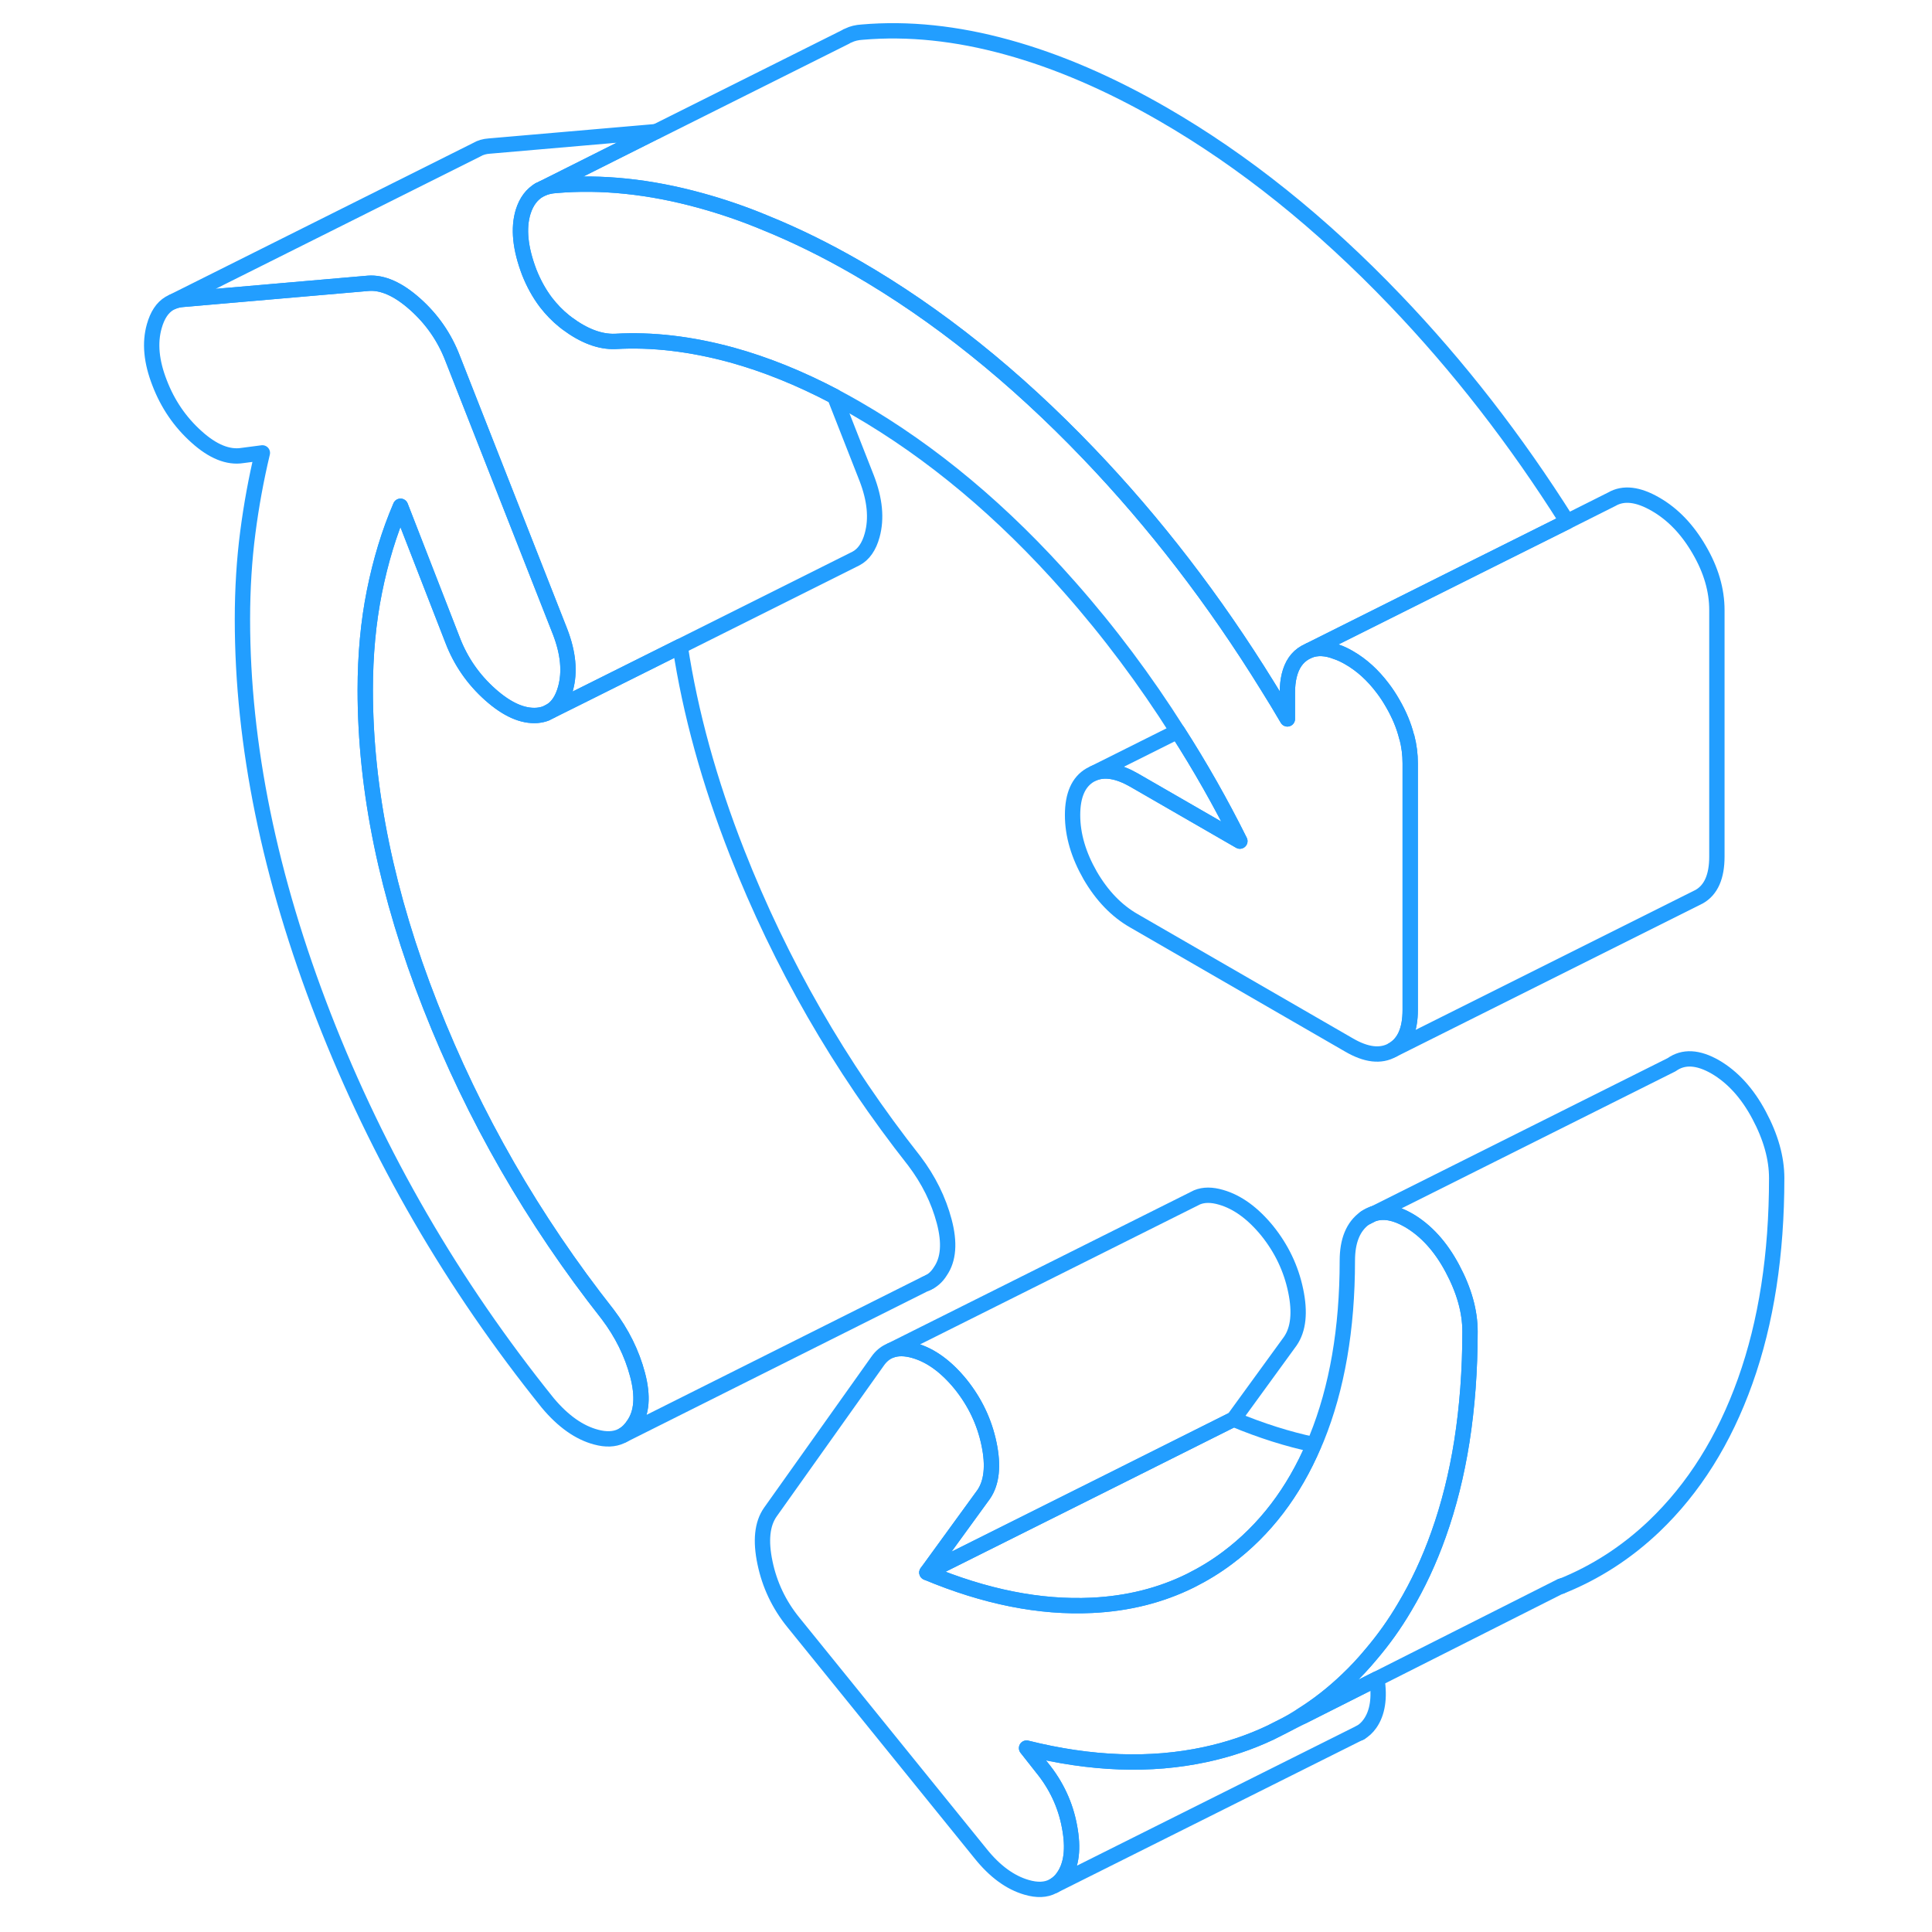 <svg width="48" height="48" viewBox="0 0 111 126" fill="none" xmlns="http://www.w3.org/2000/svg" stroke-width="1px" stroke-linecap="round" stroke-linejoin="round"><path d="M81.52 79.436L82.07 79.156C81.88 79.216 81.691 79.306 81.52 79.436Z" stroke="#229EFF" stroke-linejoin="round"/><path d="M33.831 92.906C33.631 93.216 33.401 93.446 33.121 93.606L33.001 93.666C32.551 93.876 32.011 93.896 31.381 93.726C30.281 93.436 29.231 92.696 28.231 91.506C22.021 83.786 17.151 75.386 13.611 66.296C10.081 57.216 8.311 48.576 8.311 40.386C8.311 38.396 8.431 36.506 8.661 34.726C8.891 32.946 9.211 31.216 9.611 29.536L8.311 29.706C7.381 29.856 6.371 29.446 5.311 28.486C4.241 27.526 3.441 26.356 2.911 24.976C2.371 23.596 2.251 22.366 2.561 21.276C2.761 20.566 3.081 20.066 3.551 19.786L3.771 19.676C3.961 19.596 4.171 19.546 4.411 19.526L16.521 18.476C17.451 18.406 18.471 18.856 19.571 19.836C20.671 20.816 21.491 21.996 22.021 23.376L29.031 41.206C29.561 42.586 29.681 43.816 29.381 44.906C29.191 45.586 28.881 46.076 28.441 46.356L28.111 46.526C27.931 46.596 27.741 46.636 27.531 46.656C26.591 46.726 25.571 46.276 24.471 45.296C23.371 44.316 22.551 43.136 22.021 41.756L18.621 33.016C17.881 34.736 17.321 36.586 16.921 38.576C16.521 40.566 16.321 42.706 16.321 45.006C16.321 51.516 17.731 58.386 20.571 65.606C23.411 72.836 27.261 79.536 32.131 85.716C33.061 86.946 33.711 88.256 34.081 89.656C34.451 91.056 34.361 92.136 33.831 92.906Z" stroke="#229EFF" stroke-linejoin="round"/><path d="M88.37 86.836C88.37 89.376 88.19 91.756 87.84 93.996C87.5 96.156 86.99 98.186 86.32 100.066C85.71 101.786 84.97 103.366 84.11 104.806C83.46 105.916 82.73 106.936 81.92 107.886C81.44 108.466 80.92 109.026 80.37 109.546C79.44 110.436 78.45 111.216 77.39 111.876C77 112.126 76.6 112.366 76.19 112.576L75.36 112.996C74.03 113.626 72.61 114.106 71.11 114.426C67.54 115.196 63.65 115.056 59.45 114.006L60.45 115.276C61.39 116.426 61.99 117.716 62.25 119.126C62.52 120.546 62.39 121.636 61.85 122.406C61.68 122.656 61.48 122.836 61.25 122.976L61.17 123.016C60.71 123.266 60.13 123.286 59.45 123.086C58.38 122.776 57.38 122.046 56.45 120.886L44.24 105.806C43.3 104.646 42.69 103.356 42.39 101.916C42.09 100.486 42.2 99.386 42.74 98.616L49.74 88.766C49.95 88.466 50.21 88.246 50.5 88.116L50.61 88.066C51.04 87.906 51.55 87.916 52.14 88.086C53.21 88.396 54.21 89.126 55.15 90.276C56.08 91.436 56.7 92.726 57 94.166C57.3 95.596 57.18 96.696 56.65 97.466L52.95 102.556C56.75 104.146 60.33 104.856 63.7 104.696C66.05 104.586 68.2 104.046 70.14 103.086C70.98 102.666 71.79 102.176 72.56 101.596C74.99 99.776 76.87 97.316 78.19 94.216C78.26 94.076 78.31 93.946 78.37 93.806C79.7 90.526 80.37 86.656 80.37 82.216C80.37 80.916 80.75 79.986 81.52 79.436L82.07 79.156H82.11C82.77 78.946 83.52 79.096 84.37 79.586C85.5 80.246 86.46 81.296 87.22 82.726C87.99 84.166 88.37 85.536 88.37 86.836Z" stroke="#229EFF" stroke-linejoin="round"/><path d="M49.381 34.906C49.181 35.646 48.821 36.166 48.321 36.426L48.141 36.516L36.861 42.156L30.191 45.486L28.441 46.356C28.881 46.076 29.191 45.586 29.381 44.906C29.681 43.816 29.561 42.586 29.03 41.206L22.02 23.376C21.491 21.996 20.671 20.816 19.57 19.836C18.471 18.856 17.451 18.406 16.52 18.476L4.411 19.526C4.171 19.546 3.961 19.596 3.771 19.676L23.59 9.766C23.82 9.626 24.101 9.546 24.41 9.526L35.27 8.586L27.91 12.276L27.68 12.386C27.191 12.666 26.831 13.136 26.62 13.806C26.291 14.876 26.421 16.196 27.02 17.766C27.311 18.496 27.671 19.146 28.11 19.726C28.46 20.176 28.851 20.586 29.3 20.946C29.36 20.996 29.421 21.036 29.48 21.086C30.581 21.906 31.631 22.306 32.631 22.266C35.031 22.126 37.571 22.426 40.24 23.156C42.441 23.766 44.67 24.666 46.931 25.856L49.031 31.206C49.56 32.586 49.681 33.816 49.381 34.906Z" stroke="#229EFF" stroke-linejoin="round"/><path d="M81.85 112.406C81.66 112.676 81.44 112.876 81.18 113.016L80.99 113.106L61.25 122.976C61.48 122.836 61.68 122.656 61.85 122.406C62.39 121.636 62.52 120.546 62.25 119.126C61.99 117.716 61.39 116.426 60.45 115.276L59.45 114.006C63.65 115.056 67.54 115.196 71.11 114.426C72.61 114.106 74.03 113.626 75.36 112.996L76.19 112.576L77.46 111.936L82.3 109.496C82.49 110.736 82.34 111.706 81.85 112.406Z" stroke="#229EFF" stroke-linejoin="round"/><path d="M76.65 87.466L72.95 92.556L64.88 96.596L52.95 102.556L56.65 97.466C57.18 96.696 57.3 95.596 57 94.166C56.7 92.726 56.08 91.436 55.15 90.276C54.21 89.126 53.21 88.396 52.14 88.086C51.55 87.916 51.04 87.906 50.61 88.066L70.57 78.086C71.01 77.906 71.53 77.906 72.14 78.086C73.21 78.396 74.21 79.126 75.15 80.276C76.08 81.436 76.7 82.726 77 84.166C77.3 85.596 77.18 86.696 76.65 87.466Z" stroke="#229EFF" stroke-linejoin="round"/><path d="M78.19 94.216C76.87 97.316 74.99 99.776 72.56 101.596C71.79 102.176 70.98 102.666 70.14 103.086C68.2 104.046 66.05 104.586 63.7 104.696C60.33 104.856 56.75 104.146 52.95 102.556L64.88 96.596L72.95 92.556C74.75 93.306 76.49 93.856 78.19 94.216Z" stroke="#229EFF" stroke-linejoin="round"/><path d="M84.47 49.786V65.866C84.47 67.166 84.09 68.036 83.32 68.476C82.55 68.916 81.6 68.806 80.47 68.146L66.46 60.056C65.32 59.406 64.37 58.416 63.6 57.096C62.84 55.766 62.45 54.456 62.45 53.156C62.45 51.856 62.84 50.986 63.6 50.546L63.84 50.426C64.56 50.136 65.43 50.286 66.46 50.876L73.361 54.856C72.121 52.366 70.77 49.986 69.3 47.696C67.18 44.346 64.831 41.206 62.251 38.286C57.92 33.366 53.28 29.486 48.34 26.636C47.87 26.366 47.401 26.106 46.931 25.856C44.67 24.666 42.441 23.766 40.24 23.156C37.571 22.426 35.031 22.126 32.63 22.266C31.631 22.306 30.581 21.906 29.48 21.086C29.421 21.036 29.36 20.996 29.3 20.946C28.851 20.586 28.46 20.176 28.11 19.726C27.671 19.146 27.31 18.496 27.02 17.766C26.42 16.196 26.291 14.876 26.62 13.806C26.831 13.136 27.191 12.666 27.68 12.386L27.91 12.276C28.16 12.176 28.43 12.116 28.73 12.096C31.73 11.836 34.88 12.166 38.181 13.076C39.6 13.466 41.041 13.956 42.49 14.566C44.41 15.346 46.36 16.306 48.34 17.446C53.61 20.486 58.67 24.536 63.501 29.586C67.8 34.076 71.701 39.136 75.171 44.756C75.611 45.456 76.04 46.166 76.46 46.886V45.166C76.46 44.756 76.5 44.386 76.58 44.056C76.75 43.356 77.091 42.856 77.621 42.556L77.88 42.426C78.4 42.226 78.99 42.246 79.671 42.516C79.921 42.596 80.19 42.726 80.47 42.886C81.31 43.366 82.04 44.036 82.68 44.886C82.91 45.186 83.12 45.506 83.32 45.856C83.75 46.596 84.061 47.336 84.24 48.066H84.251C84.4 48.646 84.47 49.216 84.47 49.786Z" stroke="#229EFF" stroke-linejoin="round"/><path d="M94.71 34.016L88.82 36.956L77.88 42.426L77.62 42.556C77.09 42.856 76.75 43.356 76.58 44.056C76.5 44.386 76.46 44.756 76.46 45.166V46.886C76.04 46.166 75.61 45.456 75.17 44.756C71.7 39.136 67.8 34.076 63.5 29.586C58.67 24.536 53.61 20.486 48.34 17.446C46.36 16.306 44.41 15.346 42.49 14.566C41.04 13.956 39.6 13.466 38.18 13.076C34.88 12.166 31.73 11.836 28.73 12.096C28.43 12.116 28.16 12.176 27.91 12.276L35.27 8.586H35.29L47.65 2.406C47.71 2.366 47.76 2.336 47.83 2.316C48.09 2.186 48.39 2.116 48.73 2.096C51.73 1.836 54.88 2.166 58.18 3.076C61.49 3.986 64.87 5.446 68.34 7.446C73.61 10.486 78.67 14.536 83.5 19.586C87.61 23.876 91.35 28.686 94.71 34.016Z" stroke="#229EFF" stroke-linejoin="round"/><path d="M27.681 12.386L27.621 12.416" stroke="#229EFF" stroke-linejoin="round"/><path d="M104.471 39.786V55.866C104.471 57.166 104.091 58.036 103.321 58.476L83.321 68.476C84.091 68.036 84.471 67.166 84.471 65.866V49.786C84.471 49.216 84.401 48.646 84.251 48.076H84.241C84.061 47.336 83.751 46.596 83.321 45.856C83.121 45.506 82.911 45.186 82.681 44.886C82.041 44.036 81.311 43.366 80.471 42.886C80.191 42.726 79.921 42.596 79.671 42.516C78.991 42.246 78.401 42.226 77.881 42.426L88.821 36.956L94.711 34.016L97.621 32.556C98.381 32.116 99.331 32.226 100.471 32.886C101.601 33.536 102.551 34.526 103.321 35.856C104.091 37.176 104.471 38.486 104.471 39.786Z" stroke="#229EFF" stroke-linejoin="round"/><path d="M73.361 54.856L66.461 50.876C65.431 50.286 64.561 50.136 63.841 50.426L69.301 47.696C70.771 49.986 72.121 52.366 73.361 54.856Z" stroke="#229EFF" stroke-linejoin="round"/><path d="M53.83 82.906C53.59 83.296 53.28 83.556 52.91 83.706L52.85 83.726L33.12 93.606C33.4 93.446 33.63 93.216 33.83 92.906C34.36 92.136 34.45 91.056 34.08 89.656C33.71 88.256 33.06 86.946 32.13 85.716C27.26 79.536 23.41 72.836 20.57 65.606C17.73 58.386 16.32 51.516 16.32 45.006C16.32 42.706 16.52 40.566 16.92 38.576C17.32 36.586 17.88 34.736 18.62 33.016L22.02 41.756C22.55 43.136 23.37 44.316 24.47 45.296C25.57 46.276 26.59 46.726 27.53 46.656C27.74 46.636 27.93 46.596 28.11 46.526L28.44 46.356L30.19 45.486L36.86 42.156C37.52 46.496 38.75 50.976 40.57 55.606C43.41 62.836 47.26 69.536 52.13 75.716C53.06 76.946 53.71 78.256 54.08 79.656C54.45 81.056 54.36 82.136 53.83 82.906Z" stroke="#229EFF" stroke-linejoin="round"/><path d="M53.12 83.596L52.91 83.706" stroke="#229EFF" stroke-linejoin="round"/><path d="M81.231 112.996L81.181 113.016" stroke="#229EFF" stroke-linejoin="round"/><path d="M108.371 76.836C108.371 81.816 107.691 86.226 106.321 90.066C104.951 93.906 102.971 97.066 100.371 99.546C98.581 101.246 96.561 102.556 94.311 103.456H94.271L82.301 109.496L77.461 111.936C77.461 111.936 77.411 111.906 77.391 111.876C78.451 111.216 79.441 110.436 80.371 109.546C80.921 109.026 81.441 108.466 81.921 107.886C82.731 106.936 83.461 105.916 84.111 104.806C84.971 103.366 85.711 101.786 86.321 100.066C86.991 98.186 87.501 96.156 87.841 93.996C88.191 91.756 88.371 89.376 88.371 86.836C88.371 85.536 87.991 84.166 87.221 82.726C86.461 81.296 85.501 80.246 84.371 79.586C83.521 79.096 82.771 78.946 82.111 79.146L101.521 69.436C102.291 68.886 103.241 68.936 104.371 69.586C105.501 70.246 106.461 71.296 107.221 72.726C107.991 74.166 108.371 75.536 108.371 76.836Z" stroke="#229EFF" stroke-linejoin="round"/><path d="M94.361 103.426L94.311 103.456" stroke="#229EFF" stroke-linejoin="round"/></svg>